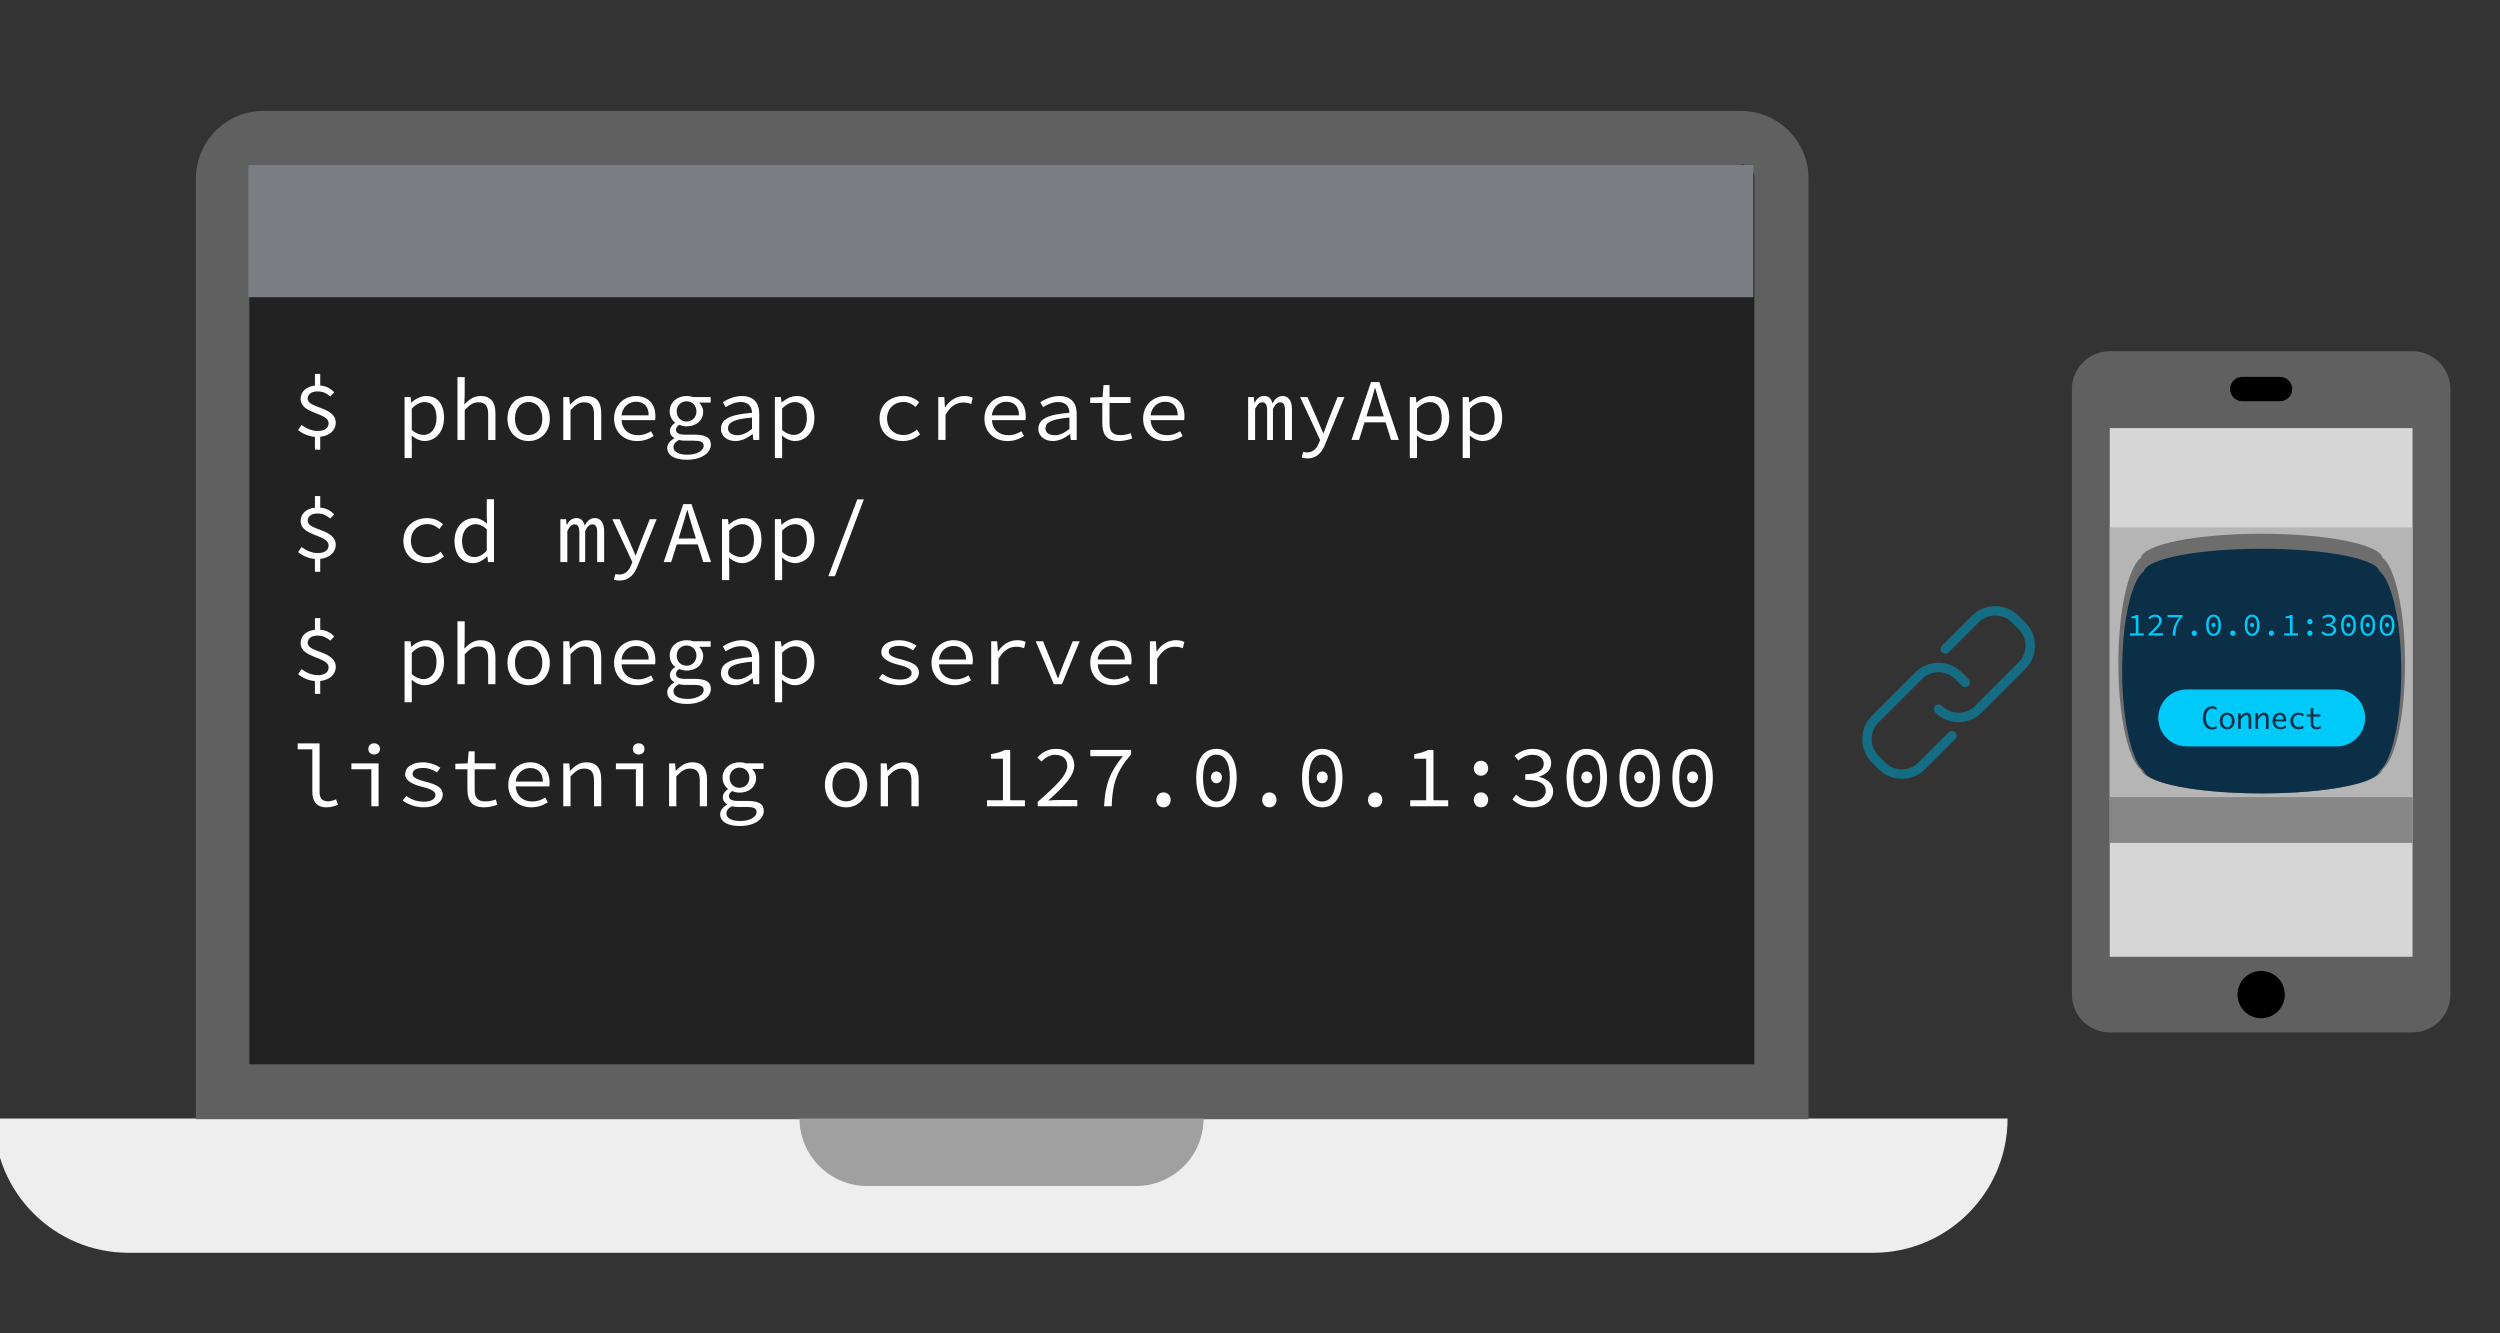 <?xml version="1.0" encoding="utf-8"?>
<!-- Generator: Adobe Illustrator 17.1.0, SVG Export Plug-In . SVG Version: 6.00 Build 0)  -->
<!DOCTYPE svg PUBLIC "-//W3C//DTD SVG 1.1//EN" "http://www.w3.org/Graphics/SVG/1.1/DTD/svg11.dtd">
<svg version="1.1" id="Layer_1" xmlns="http://www.w3.org/2000/svg" xmlns:xlink="http://www.w3.org/1999/xlink" x="0px" y="0px"
	 viewBox="0 70 150 80" style="enable-background:new 0 70 150 80;" xml:space="preserve">
<rect x="0" y="70" width="150" height="80" fill="#333333" stroke="none"/>
<style type="text/css">
	.st0{fill:#222222;}
	.st1{display:none;}
	.st2{display:inline;}
	.st3{fill:#3B4250;}
	.st4{fill:#242C3C;}
	.st5{fill:#E36A5C;}
	.st6{fill:#6DBEC4;}
	.st7{opacity:0.5;}
	.st8{fill:#95989F;}
	.st9{fill:#EEEEEE;}
	.st10{fill:#606060;}
	.st11{fill:#A0A0A0;}
	.st12{fill:#D6D6D6;}
	.st13{fill:#B5B5B5;}
	.st14{fill:#6D6D6D;}
	.st15{fill:#0B2F47;}
	.st16{fill:#868687;}
	.st17{enable-background:new    ;}
	.st18{fill:#00CAF9;}
	.st19{fill:#FFFFFF;}
	.st20{fill:#7A7E82;}
	.st21{fill:#146D82;}
</style>
<g>
	<g>
		<g>
			<path class="st0" d="M104.466,76.651H15.797c-2.222,0-4.047,1.825-4.047,4.046v56.455
				h96.763V80.698C108.513,78.476,106.687,76.651,104.466,76.651z"/>
		</g>
		<g class="st1">
			<g class="st2">
				<g>
					<rect x="14.98" y="79.705" class="st3" width="90.281" height="54.155"/>
				</g>
			</g>
			<g class="st2">
				<g>
					<rect x="14.98" y="79.705" class="st4" width="90.241" height="7.749"/>
				</g>
			</g>
			<g class="st2">
				<g>
					<rect x="22.5" y="93.806" class="st5" width="11.28" height="1.88"/>
				</g>
			</g>
			<g class="st2">
				<g>
					<rect x="22.5" y="90.046" class="st6" width="7.52" height="1.88"/>
				</g>
			</g>
			<g class="st2">
				<g class="st7">
					<g>
						<rect x="26.319" y="101.326" class="st8" width="22.56" height="1.88"/>
					</g>
				</g>
				<g>
					<g>
						<rect x="52.58" y="101.326" class="st8" width="22.56" height="1.88"/>
					</g>
				</g>
				<g class="st7">
					<g>
						<rect x="33.809" y="108.846" class="st8" width="18.771" height="1.88"/>
					</g>
				</g>
				<g>
					<g>
						<rect x="30.02" y="105.259" class="st5" width="7.579" height="1.88"/>
					</g>
				</g>
				<g>
					<g>
						<rect x="41.271" y="105.259" class="st8" width="15.07" height="1.88"/>
					</g>
				</g>
				<g class="st7">
					<g>
						<rect x="37.599" y="112.779" class="st8" width="22.501" height="1.88"/>
					</g>
				</g>
				<g>
					<g>
						<rect x="63.86" y="112.779" class="st8" width="33.84" height="1.88"/>
					</g>
				</g>
				<g>
					<g>
						<rect x="22.5" y="131.332" class="st6" width="11.28" height="1.88"/>
					</g>
				</g>
				<g class="st7">
					<g>
						<rect x="37.555" y="131.332" class="st8" width="26.306" height="1.88"/>
					</g>
				</g>
				<g class="st7">
					<g>
						<rect x="56.34" y="108.92" class="st8" width="7.52" height="1.88"/>
					</g>
				</g>
				<g class="st7">
					<g>
						<rect x="22.5" y="120.299" class="st8" width="15.04" height="1.88"/>
					</g>
				</g>
				<g>
					<g>
						<rect x="26.319" y="123.886" class="st8" width="14.952" height="1.88"/>
					</g>
				</g>
				<g>
					<g>
						<rect x="67.679" y="108.846" class="st6" width="15.04" height="1.88"/>
					</g>
				</g>
			</g>
		</g>
		<g>
			<path class="st9" d="M-0.35,137.112c0,4.444,3.61,8.054,8.054,8.054l0,0l0,0h104.697
				c4.443,0,8.054-3.61,8.054-8.054H-0.35z"/>
		</g>
		<g>
			<g id="XMLID_1_">
				<g>
					<path class="st10" d="M108.514,80.698V137.152h-96.763V80.698
						c0-2.224,1.824-4.048,4.044-4.048h88.671
						C106.685,76.65,108.514,78.474,108.514,80.698z M105.261,133.86V80.659
						c0-0.439-0.356-0.795-0.795-0.795v0.039H15.756
						c-0.434,0-0.795,0.356-0.795,0.795v53.162H105.261z"/>
				</g>
			</g>
		</g>
		<path class="st11" d="M68.205,137.112h-4.047h-6.586H56.065h-4.047h-4.047
			c0,2.221,1.825,4.047,4.047,4.047h16.147c2.222,0,4.047-1.785,4.047-4.047H68.205z"/>
	</g>
</g>
<g>
	<path class="st10" d="M147.023,129.675c0,1.249-1.022,2.271-2.271,2.271h-18.166
		c-1.249,0-2.271-1.022-2.271-2.271V93.343c0-1.249,1.022-2.271,2.271-2.271h18.166
		c1.249,0,2.271,1.022,2.271,2.271V129.675z"/>
</g>
<g>
	<circle cx="135.669" cy="129.675" r="1.419"/>
</g>
<g>
	<rect x="126.586" y="95.685" class="st12" width="18.166" height="31.72"/>
</g>
<g>
	<g>
		<path d="M136.804,94.073h-2.271c-0.403,0-0.73-0.327-0.73-0.73
			s0.327-0.73,0.73-0.73h2.271c0.403,0,0.73,0.327,0.73,0.73
			S137.207,94.073,136.804,94.073z"/>
	</g>
</g>
<polygon class="st13" points="144.752,118.008 144.752,118.008 126.586,118.008 126.586,118.008 
	126.586,101.643 126.586,101.643 144.752,101.643 144.752,101.643 "/>
<g>
	<path class="st14" d="M144.302,109.814c0-3.152-0.585-5.763-1.351-6.348
		c-0.18-0.81-3.377-1.441-7.249-1.441c-3.917,0-7.068,0.63-7.249,1.441
		c-0.765,0.585-1.351,3.197-1.351,6.348c0,3.152,0.585,5.763,1.351,6.348
		c0.18,0.81,3.377,1.441,7.249,1.441c3.917,0,7.068-0.63,7.249-1.441
		C143.717,115.577,144.302,112.966,144.302,109.814z"/>
	<path class="st15" d="M144.077,110.265c0-2.971-0.585-5.448-1.306-5.988
		c-0.18-0.765-3.287-1.351-7.068-1.351c-3.782,0-6.888,0.585-7.068,1.351
		c-0.765,0.54-1.306,3.016-1.306,5.988c0,2.971,0.585,5.448,1.306,5.988
		c0.18,0.765,3.287,1.351,7.068,1.351c3.782,0,6.888-0.585,7.068-1.351
		C143.491,115.712,144.077,113.236,144.077,110.265z"/>
</g>
<rect x="126.586" y="117.828" class="st16" width="18.166" height="2.746"/>
<g class="st17">
	<path class="st18" d="M128.626,107.999v0.131h-0.829v-0.131h0.348v-0.907h-0.262v-0.101
		c0.131-0.02,0.225-0.05,0.302-0.091h0.118v1.1H128.626z"/>
	<path class="st18" d="M128.905,108.036c0.416-0.368,0.646-0.585,0.646-0.789
		c0-0.141-0.087-0.242-0.268-0.242c-0.116,0-0.217,0.066-0.295,0.149l-0.091-0.09
		c0.11-0.112,0.231-0.187,0.405-0.187c0.247,0,0.402,0.144,0.402,0.362
		c0,0.232-0.231,0.461-0.567,0.766c0.075-0.005,0.156-0.012,0.229-0.012h0.405
		v0.137h-0.865V108.036z"/>
	<path class="st18" d="M130.766,107.037h-0.71v-0.137h0.891v0.098
		c-0.326,0.372-0.407,0.65-0.425,1.132h-0.165
		C130.378,107.663,130.484,107.382,130.766,107.037z"/>
	<path class="st18" d="M131.656,107.828c0.087,0,0.156,0.065,0.156,0.163
		c0,0.097-0.069,0.162-0.156,0.162c-0.087,0-0.156-0.065-0.156-0.162
		C131.5,107.893,131.569,107.828,131.656,107.828z"/>
	<path class="st18" d="M132.37,107.511c0-0.412,0.167-0.634,0.442-0.634
		s0.442,0.222,0.442,0.634c0,0.409-0.167,0.642-0.442,0.642
		S132.37,107.92,132.37,107.511z M132.519,107.511c0,0.354,0.121,0.516,0.293,0.516
		s0.293-0.162,0.293-0.516c0-0.355-0.121-0.507-0.293-0.507
		S132.519,107.156,132.519,107.511z M132.693,107.497c0-0.078,0.055-0.127,0.119-0.127
		s0.119,0.048,0.119,0.127c0,0.082-0.055,0.13-0.119,0.13
		S132.693,107.579,132.693,107.497z"/>
	<path class="st18" d="M133.969,107.828c0.087,0,0.156,0.065,0.156,0.163
		c0,0.097-0.069,0.162-0.156,0.162c-0.087,0-0.156-0.065-0.156-0.162
		C133.813,107.893,133.882,107.828,133.969,107.828z"/>
	<path class="st18" d="M134.684,107.511c0-0.412,0.167-0.634,0.442-0.634
		c0.274,0,0.442,0.222,0.442,0.634c0,0.409-0.167,0.642-0.442,0.642
		C134.851,108.153,134.684,107.92,134.684,107.511z M134.832,107.511
		c0,0.354,0.121,0.516,0.293,0.516c0.172,0,0.293-0.162,0.293-0.516
		c0-0.355-0.121-0.507-0.293-0.507C134.954,107.003,134.832,107.156,134.832,107.511z
		 M135.006,107.497c0-0.078,0.055-0.127,0.119-0.127
		c0.064,0,0.119,0.048,0.119,0.127c0,0.082-0.055,0.13-0.119,0.13
		C135.061,107.627,135.006,107.579,135.006,107.497z"/>
	<path class="st18" d="M136.282,107.828c0.087,0,0.156,0.065,0.156,0.163
		c0,0.097-0.069,0.162-0.156,0.162c-0.087,0-0.156-0.065-0.156-0.162
		C136.127,107.893,136.196,107.828,136.282,107.828z"/>
	<path class="st18" d="M137.879,107.999v0.131h-0.83v-0.131h0.348v-0.907h-0.262v-0.101
		c0.131-0.02,0.225-0.05,0.302-0.091H137.557v1.1H137.879z"/>
	<path class="st18" d="M138.595,107.137c0.087,0,0.156,0.065,0.156,0.162
		c0,0.098-0.069,0.163-0.156,0.163c-0.087,0-0.156-0.065-0.156-0.163
		C138.439,107.202,138.508,107.137,138.595,107.137z M138.595,107.828
		c0.087,0,0.156,0.065,0.156,0.163c0,0.097-0.069,0.162-0.156,0.162
		c-0.087,0-0.156-0.065-0.156-0.162C138.439,107.893,138.508,107.828,138.595,107.828z"/>
	<path class="st18" d="M139.365,107.876c0.081,0.077,0.195,0.146,0.353,0.146
		c0.167,0,0.295-0.089,0.295-0.226c0-0.146-0.123-0.245-0.448-0.245v-0.121
		c0.292,0,0.404-0.1,0.404-0.229c0-0.12-0.1-0.196-0.251-0.196
		c-0.116,0-0.222,0.052-0.303,0.126l-0.085-0.1
		c0.103-0.089,0.235-0.154,0.393-0.154c0.232,0,0.408,0.114,0.408,0.312
		c0,0.149-0.111,0.244-0.263,0.294v0.007c0.163,0.035,0.304,0.143,0.304,0.313
		c0,0.218-0.201,0.351-0.446,0.351c-0.212,0-0.353-0.083-0.444-0.174
		L139.365,107.876z"/>
	<path class="st18" d="M140.467,107.511c0-0.412,0.167-0.634,0.442-0.634
		s0.442,0.222,0.442,0.634c0,0.409-0.167,0.642-0.442,0.642
		S140.467,107.92,140.467,107.511z M140.615,107.511c0,0.354,0.121,0.516,0.293,0.516
		s0.293-0.162,0.293-0.516c0-0.355-0.121-0.507-0.293-0.507
		S140.615,107.156,140.615,107.511z M140.789,107.497c0-0.078,0.055-0.127,0.119-0.127
		s0.119,0.048,0.119,0.127c0,0.082-0.055,0.13-0.119,0.13
		S140.789,107.579,140.789,107.497z"/>
	<path class="st18" d="M141.624,107.511c0-0.412,0.167-0.634,0.442-0.634
		s0.442,0.222,0.442,0.634c0,0.409-0.167,0.642-0.442,0.642
		S141.624,107.92,141.624,107.511z M141.773,107.511c0,0.354,0.121,0.516,0.293,0.516
		s0.293-0.162,0.293-0.516c0-0.355-0.121-0.507-0.293-0.507
		S141.773,107.156,141.773,107.511z M141.946,107.497c0-0.078,0.055-0.127,0.119-0.127
		s0.119,0.048,0.119,0.127c0,0.082-0.055,0.13-0.119,0.13
		S141.946,107.579,141.946,107.497z"/>
	<path class="st18" d="M142.78,107.511c0-0.412,0.167-0.634,0.442-0.634
		c0.274,0,0.442,0.222,0.442,0.634c0,0.409-0.167,0.642-0.442,0.642
		C142.948,108.153,142.78,107.92,142.78,107.511z M142.929,107.511
		c0,0.354,0.121,0.516,0.293,0.516c0.172,0,0.293-0.162,0.293-0.516
		c0-0.355-0.121-0.507-0.293-0.507C143.05,107.003,142.929,107.156,142.929,107.511z
		 M143.102,107.497c0-0.078,0.055-0.127,0.119-0.127s0.119,0.048,0.119,0.127
		c0,0.082-0.055,0.13-0.119,0.13S143.102,107.579,143.102,107.497z"/>
</g>
<g class="st17">
	<path class="st19" d="M19.821,93.787c-0.238-0.185-0.424-0.302-0.778-0.302
		c-0.355,0-0.583,0.17-0.583,0.44c0,0.582,1.685,0.471,1.685,1.441
		c0,0.455-0.376,0.784-0.932,0.842v0.774h-0.318v-0.768
		c-0.392-0.032-0.768-0.207-1.011-0.413l0.207-0.302
		c0.265,0.19,0.588,0.36,0.985,0.36c0.419,0,0.641-0.19,0.641-0.461
		c0-0.657-1.679-0.54-1.679-1.462c0-0.445,0.344-0.747,0.858-0.8v-0.699h0.318
		v0.694c0.387,0.032,0.63,0.196,0.842,0.402L19.821,93.787z"/>
	<path class="st19" d="M24.708,96.615v0.869h-0.434V93.824h0.36l0.037,0.329h0.016
		c0.239-0.228,0.572-0.392,0.89-0.392c0.694,0,1.065,0.514,1.065,1.314
		c0,0.874-0.551,1.387-1.171,1.387c-0.239,0-0.54-0.121-0.773-0.333L24.708,96.615z
		 M25.396,96.096c0.461,0,0.795-0.387,0.795-1.022
		c0-0.567-0.212-0.948-0.726-0.948c-0.228,0-0.493,0.122-0.758,0.387v1.282
		C24.952,96.012,25.222,96.096,25.396,96.096z"/>
	<path class="st19" d="M27.448,92.627h0.434v1.027l-0.021,0.609
		c0.276-0.286,0.572-0.503,0.975-0.503c0.609,0,0.89,0.36,0.89,1.038v1.6
		h-0.434v-1.541c0-0.488-0.17-0.72-0.593-0.72
		c-0.307,0-0.514,0.153-0.816,0.466v1.795H27.448V92.627z"/>
	<path class="st19" d="M31.718,93.761c0.678,0,1.271,0.492,1.271,1.356
		c0,0.853-0.593,1.345-1.271,1.345s-1.271-0.492-1.271-1.345
		C30.447,94.253,31.04,93.761,31.718,93.761z M31.718,96.102
		c0.493,0,0.821-0.397,0.821-0.985c0-0.593-0.329-0.996-0.821-0.996
		c-0.492,0-0.821,0.403-0.821,0.996C30.897,95.705,31.226,96.102,31.718,96.102z"/>
	<path class="st19" d="M33.797,93.824h0.36l0.037,0.44h0.021
		c0.27-0.286,0.567-0.503,0.969-0.503c0.609,0,0.89,0.36,0.89,1.038v1.6
		h-0.434v-1.541c0-0.488-0.17-0.72-0.593-0.72
		c-0.307,0-0.514,0.153-0.816,0.466v1.795h-0.434V93.824z"/>
	<path class="st19" d="M38.152,93.761c0.737,0,1.171,0.482,1.171,1.207
		c0,0.09-0.005,0.175-0.016,0.239h-2.013c0.032,0.556,0.424,0.906,0.986,0.906
		c0.302,0,0.545-0.09,0.784-0.238l0.154,0.286
		c-0.254,0.164-0.578,0.302-0.991,0.302c-0.763,0-1.382-0.503-1.382-1.345
		S37.485,93.761,38.152,93.761z M38.921,94.92c0-0.524-0.286-0.816-0.763-0.816
		c-0.419,0-0.805,0.297-0.869,0.816H38.921z"/>
	<path class="st19" d="M40.458,96.298v-0.021c-0.138-0.074-0.265-0.207-0.265-0.424
		c0-0.164,0.111-0.349,0.307-0.482V95.349c-0.175-0.132-0.318-0.36-0.318-0.668
		c0-0.561,0.467-0.921,1.012-0.921c0.149,0,0.27,0.021,0.381,0.063h1.065v0.334
		H41.951c0.122,0.127,0.239,0.313,0.239,0.54c0,0.551-0.439,0.885-0.996,0.885
		c-0.132,0-0.291-0.032-0.434-0.095c-0.127,0.079-0.201,0.175-0.201,0.296
		c0,0.207,0.196,0.297,0.535,0.297h0.578c0.662,0,0.98,0.17,0.98,0.604
		c0,0.482-0.556,0.901-1.43,0.901c-0.752,0-1.187-0.259-1.187-0.716
		C40.034,96.663,40.182,96.456,40.458,96.298z M41.252,97.283
		c0.598,0,0.969-0.265,0.969-0.53c0-0.243-0.196-0.312-0.588-0.312h-0.503
		c-0.149,0-0.281-0.01-0.392-0.042c-0.244,0.132-0.329,0.281-0.329,0.429
		C40.41,97.098,40.701,97.283,41.252,97.283z M41.787,94.682
		c0-0.36-0.265-0.604-0.593-0.604c-0.323,0-0.593,0.244-0.593,0.604
		c0,0.371,0.27,0.609,0.593,0.609C41.522,95.291,41.787,95.053,41.787,94.682z"/>
	<path class="st19" d="M45.121,94.767c-0.01-0.349-0.185-0.646-0.683-0.646
		c-0.334,0-0.662,0.159-0.9,0.307l-0.17-0.296
		c0.259-0.17,0.694-0.371,1.144-0.371c0.704,0,1.043,0.419,1.043,1.059v1.578
		h-0.355l-0.037-0.349h-0.016c-0.286,0.222-0.652,0.413-1.017,0.413
		c-0.482,0-0.874-0.27-0.874-0.731C43.256,95.154,43.791,94.873,45.121,94.767z
		 M44.247,96.112c0.291,0,0.582-0.138,0.874-0.381v-0.678
		c-1.102,0.09-1.441,0.307-1.441,0.646C43.68,95.99,43.95,96.112,44.247,96.112z
		"/>
	<path class="st19" d="M46.929,96.615v0.869h-0.434V93.824h0.36l0.037,0.329h0.016
		c0.239-0.228,0.572-0.392,0.89-0.392c0.694,0,1.065,0.514,1.065,1.314
		c0,0.874-0.551,1.387-1.171,1.387c-0.239,0-0.54-0.121-0.773-0.333L46.929,96.615z
		 M47.617,96.096c0.461,0,0.795-0.387,0.795-1.022
		c0-0.567-0.212-0.948-0.726-0.948c-0.228,0-0.493,0.122-0.758,0.387v1.282
		C47.172,96.012,47.442,96.096,47.617,96.096z"/>
	<path class="st19" d="M54.21,93.761c0.419,0,0.726,0.17,0.938,0.376l-0.217,0.28
		c-0.212-0.185-0.434-0.297-0.705-0.297c-0.593,0-1.001,0.403-1.001,0.996
		c0,0.588,0.397,0.985,0.99,0.985c0.318,0,0.583-0.143,0.8-0.323l0.19,0.281
		c-0.28,0.254-0.641,0.402-1.022,0.402c-0.805,0-1.409-0.492-1.409-1.345
		C52.774,94.253,53.431,93.761,54.21,93.761z"/>
	<path class="st19" d="M56.298,93.824h0.36l0.037,0.609h0.016
		c0.27-0.413,0.673-0.673,1.149-0.673c0.191,0,0.344,0.026,0.503,0.106
		l-0.09,0.376c-0.18-0.063-0.281-0.09-0.482-0.09
		c-0.387,0-0.752,0.201-1.059,0.736v1.51h-0.435V93.824z"/>
	<path class="st19" d="M60.373,93.761c0.737,0,1.171,0.482,1.171,1.207
		c0,0.09-0.005,0.175-0.016,0.239h-2.013c0.032,0.556,0.424,0.906,0.986,0.906
		c0.302,0,0.545-0.09,0.784-0.238l0.154,0.286
		c-0.254,0.164-0.578,0.302-0.991,0.302c-0.763,0-1.382-0.503-1.382-1.345
		S59.706,93.761,60.373,93.761z M61.141,94.92c0-0.524-0.286-0.816-0.763-0.816
		c-0.419,0-0.805,0.297-0.869,0.816H61.141z"/>
	<path class="st19" d="M64.167,94.767c-0.01-0.349-0.185-0.646-0.683-0.646
		c-0.334,0-0.662,0.159-0.9,0.307l-0.17-0.296
		c0.259-0.17,0.694-0.371,1.144-0.371c0.704,0,1.043,0.419,1.043,1.059v1.578
		h-0.355l-0.037-0.349h-0.016c-0.286,0.222-0.652,0.413-1.017,0.413
		c-0.482,0-0.874-0.27-0.874-0.731C62.303,95.154,62.838,94.873,64.167,94.767z
		 M63.293,96.112c0.291,0,0.583-0.138,0.874-0.381v-0.678
		c-1.102,0.09-1.441,0.307-1.441,0.646C62.726,95.99,62.997,96.112,63.293,96.112z
		"/>
	<path class="st19" d="M66.139,94.179h-0.726V93.851l0.741-0.027l0.058-0.72h0.36v0.72
		h1.261v0.355h-1.261V95.403c0,0.46,0.154,0.704,0.651,0.704
		c0.244,0,0.44-0.048,0.62-0.117l0.09,0.318
		c-0.228,0.085-0.524,0.153-0.805,0.153c-0.747,0-0.99-0.429-0.99-1.065V94.179z
		"/>
	<path class="st19" d="M69.896,93.761c0.736,0,1.17,0.482,1.17,1.207
		c0,0.09-0.005,0.175-0.016,0.239h-2.013c0.032,0.556,0.424,0.906,0.985,0.906
		c0.302,0,0.546-0.09,0.784-0.238l0.154,0.286
		c-0.254,0.164-0.578,0.302-0.991,0.302c-0.763,0-1.382-0.503-1.382-1.345
		S69.229,93.761,69.896,93.761z M70.664,94.92c0-0.524-0.286-0.816-0.763-0.816
		c-0.419,0-0.805,0.297-0.869,0.816H70.664z"/>
	<path class="st19" d="M74.889,93.824h0.339l0.037,0.339h0.016
		c0.127-0.238,0.286-0.402,0.577-0.402c0.259,0,0.424,0.148,0.488,0.445
		c0.154-0.27,0.323-0.445,0.609-0.445c0.355,0,0.562,0.28,0.562,0.795v1.843
		h-0.419v-1.806c0-0.302-0.09-0.455-0.281-0.455c-0.185,0-0.307,0.132-0.439,0.397
		v1.865h-0.35v-1.806c0-0.302-0.1-0.455-0.291-0.455
		c-0.18,0-0.297,0.132-0.43,0.397v1.865h-0.418V93.824z"/>
	<path class="st19" d="M78.424,97.145c0.36,0,0.578-0.233,0.705-0.551l0.079-0.191
		l-1.202-2.58h0.439l0.63,1.425c0.101,0.228,0.212,0.498,0.318,0.747h0.021
		c0.091-0.244,0.191-0.514,0.276-0.747l0.561-1.425h0.413l-1.134,2.786
		c-0.19,0.509-0.509,0.896-1.091,0.896c-0.121,0-0.249-0.021-0.339-0.053
		l0.09-0.344C78.259,97.129,78.344,97.145,78.424,97.145z"/>
	<path class="st19" d="M83.134,95.339h-1.261l-0.333,1.059h-0.45l1.171-3.475h0.498
		l1.171,3.475h-0.466L83.134,95.339z M83.023,94.984l-0.164-0.53
		c-0.122-0.387-0.233-0.768-0.344-1.17h-0.021
		c-0.111,0.402-0.222,0.784-0.344,1.17l-0.164,0.53H83.023z"/>
	<path class="st19" d="M85.021,96.615v0.869h-0.434V93.824h0.36l0.037,0.329h0.016
		c0.239-0.228,0.572-0.392,0.89-0.392c0.694,0,1.065,0.514,1.065,1.314
		c0,0.874-0.55,1.387-1.17,1.387c-0.239,0-0.54-0.121-0.773-0.333L85.021,96.615z
		 M85.71,96.096c0.461,0,0.795-0.387,0.795-1.022
		c0-0.567-0.212-0.948-0.726-0.948c-0.228,0-0.493,0.122-0.758,0.387v1.282
		C85.265,96.012,85.535,96.096,85.71,96.096z"/>
	<path class="st19" d="M88.196,96.615v0.869h-0.434V93.824h0.36l0.037,0.329h0.016
		c0.239-0.228,0.572-0.392,0.89-0.392c0.694,0,1.065,0.514,1.065,1.314
		c0,0.874-0.55,1.387-1.17,1.387c-0.239,0-0.54-0.121-0.773-0.333L88.196,96.615z
		 M88.884,96.096c0.461,0,0.795-0.387,0.795-1.022
		c0-0.567-0.212-0.948-0.726-0.948c-0.228,0-0.493,0.122-0.758,0.387v1.282
		C88.44,96.012,88.71,96.096,88.884,96.096z"/>
	<path class="st19" d="M19.821,101.112c-0.238-0.185-0.424-0.301-0.778-0.301
		c-0.355,0-0.583,0.17-0.583,0.439c0,0.583,1.685,0.472,1.685,1.441
		c0,0.455-0.376,0.784-0.932,0.842v0.773h-0.318v-0.768
		c-0.392-0.031-0.768-0.206-1.011-0.413l0.207-0.301
		c0.265,0.19,0.588,0.36,0.985,0.36c0.419,0,0.641-0.19,0.641-0.461
		c0-0.656-1.679-0.54-1.679-1.462c0-0.445,0.344-0.747,0.858-0.799v-0.7h0.318
		v0.695c0.387,0.031,0.63,0.196,0.842,0.402L19.821,101.112z"/>
	<path class="st19" d="M25.64,101.086c0.419,0,0.726,0.17,0.938,0.377l-0.217,0.28
		c-0.212-0.185-0.434-0.297-0.705-0.297c-0.593,0-1.001,0.403-1.001,0.996
		c0,0.588,0.397,0.986,0.99,0.986c0.318,0,0.583-0.143,0.8-0.323l0.19,0.28
		c-0.28,0.254-0.641,0.403-1.022,0.403c-0.805,0-1.409-0.493-1.409-1.346
		C24.205,101.579,24.862,101.086,25.64,101.086z"/>
	<path class="st19" d="M28.443,101.086c0.313,0,0.54,0.128,0.778,0.334l-0.016-0.477v-0.99
		h0.434v3.771h-0.36l-0.037-0.339h-0.016c-0.212,0.218-0.519,0.403-0.837,0.403
		c-0.673,0-1.118-0.488-1.118-1.346C27.272,101.605,27.834,101.086,28.443,101.086z
		 M28.48,103.423c0.254,0,0.498-0.133,0.726-0.387v-1.282
		c-0.233-0.218-0.456-0.302-0.678-0.302c-0.445,0-0.805,0.398-0.805,0.986
		C27.723,103.051,28.004,103.423,28.48,103.423z"/>
	<path class="st19" d="M33.622,101.15h0.339l0.037,0.339h0.016
		c0.127-0.239,0.286-0.403,0.577-0.403c0.26,0,0.424,0.149,0.488,0.445
		c0.153-0.27,0.323-0.445,0.609-0.445c0.355,0,0.561,0.28,0.561,0.794v1.844
		H35.831v-1.806c0-0.302-0.091-0.455-0.281-0.455c-0.185,0-0.307,0.132-0.439,0.397
		v1.865h-0.35v-1.806c0-0.302-0.1-0.455-0.291-0.455
		c-0.18,0-0.296,0.132-0.429,0.397v1.865h-0.419V101.15z"/>
	<path class="st19" d="M37.157,104.471c0.36,0,0.578-0.233,0.705-0.55l0.08-0.191
		l-1.203-2.579h0.44l0.63,1.425c0.101,0.227,0.212,0.498,0.318,0.746h0.021
		c0.09-0.243,0.191-0.514,0.276-0.746l0.561-1.425h0.413l-1.134,2.786
		c-0.19,0.509-0.509,0.895-1.091,0.895c-0.122,0-0.248-0.021-0.339-0.052
		l0.091-0.344C36.992,104.455,37.077,104.471,37.157,104.471z"/>
	<path class="st19" d="M41.867,102.665H40.606l-0.333,1.059h-0.45l1.171-3.475h0.498
		l1.171,3.475h-0.466L41.867,102.665z M41.756,102.31L41.591,101.78
		c-0.122-0.386-0.233-0.768-0.344-1.171h-0.021
		c-0.111,0.403-0.222,0.785-0.344,1.171l-0.164,0.53H41.756z"/>
	<path class="st19" d="M43.754,103.942v0.868h-0.434v-3.66h0.36l0.037,0.329h0.016
		c0.239-0.228,0.572-0.392,0.89-0.392c0.694,0,1.065,0.514,1.065,1.314
		c0,0.874-0.551,1.387-1.171,1.387c-0.239,0-0.54-0.121-0.773-0.334L43.754,103.942z
		 M44.443,103.423c0.461,0,0.795-0.387,0.795-1.022
		c0-0.567-0.212-0.949-0.726-0.949c-0.228,0-0.493,0.122-0.758,0.387v1.282
		C43.998,103.338,44.268,103.423,44.443,103.423z"/>
	<path class="st19" d="M46.929,103.942v0.868h-0.434v-3.66h0.36l0.037,0.329h0.016
		c0.239-0.228,0.572-0.392,0.89-0.392c0.694,0,1.065,0.514,1.065,1.314
		c0,0.874-0.551,1.387-1.171,1.387c-0.239,0-0.54-0.121-0.773-0.334L46.929,103.942z
		 M47.617,103.423c0.461,0,0.795-0.387,0.795-1.022
		c0-0.567-0.212-0.949-0.726-0.949c-0.228,0-0.493,0.122-0.758,0.387v1.282
		C47.172,103.338,47.442,103.423,47.617,103.423z"/>
	<path class="st19" d="M50.093,104.572h-0.392l1.737-4.608h0.392L50.093,104.572z"/>
	<path class="st19" d="M19.821,108.439c-0.238-0.185-0.424-0.302-0.778-0.302
		c-0.355,0-0.583,0.17-0.583,0.44c0,0.582,1.685,0.471,1.685,1.441
		c0,0.455-0.376,0.784-0.932,0.841v0.773h-0.318v-0.767
		c-0.392-0.032-0.768-0.207-1.011-0.413l0.207-0.302
		c0.265,0.19,0.588,0.36,0.985,0.36c0.419,0,0.641-0.19,0.641-0.46
		c0-0.657-1.679-0.54-1.679-1.462c0-0.446,0.344-0.747,0.858-0.8v-0.699h0.318
		v0.694c0.387,0.032,0.63,0.196,0.842,0.403L19.821,108.439z"/>
	<path class="st19" d="M24.708,111.267v0.868h-0.434v-3.66h0.36l0.037,0.329h0.016
		c0.239-0.227,0.572-0.391,0.89-0.391c0.694,0,1.065,0.514,1.065,1.313
		c0,0.874-0.551,1.387-1.171,1.387c-0.239,0-0.54-0.121-0.773-0.333L24.708,111.267z
		 M25.396,110.748c0.461,0,0.795-0.386,0.795-1.022
		c0-0.567-0.212-0.948-0.726-0.948c-0.228,0-0.493,0.121-0.758,0.386v1.283
		C24.952,110.663,25.222,110.748,25.396,110.748z"/>
	<path class="st19" d="M27.448,107.278h0.434v1.027l-0.021,0.61
		c0.276-0.287,0.572-0.503,0.975-0.503c0.609,0,0.89,0.36,0.89,1.038v1.6
		h-0.434v-1.541c0-0.488-0.17-0.721-0.593-0.721c-0.307,0-0.514,0.154-0.816,0.467
		v1.795H27.448V107.278z"/>
	<path class="st19" d="M31.718,108.413c0.678,0,1.271,0.492,1.271,1.356
		c0,0.853-0.593,1.345-1.271,1.345s-1.271-0.492-1.271-1.345
		C30.447,108.904,31.04,108.413,31.718,108.413z M31.718,110.753
		c0.493,0,0.821-0.397,0.821-0.985c0-0.593-0.329-0.996-0.821-0.996
		c-0.492,0-0.821,0.403-0.821,0.996C30.897,110.357,31.226,110.753,31.718,110.753z"/>
	<path class="st19" d="M33.797,108.475h0.36l0.037,0.44h0.021
		c0.27-0.287,0.567-0.503,0.969-0.503c0.609,0,0.89,0.36,0.89,1.038v1.6
		h-0.434v-1.541c0-0.488-0.17-0.721-0.593-0.721c-0.307,0-0.514,0.154-0.816,0.467
		v1.795h-0.434V108.475z"/>
	<path class="st19" d="M38.152,108.413c0.737,0,1.171,0.481,1.171,1.207
		c0,0.09-0.005,0.175-0.016,0.239h-2.013c0.032,0.556,0.424,0.905,0.986,0.905
		c0.302,0,0.545-0.09,0.784-0.238l0.154,0.286
		c-0.254,0.164-0.578,0.301-0.991,0.301c-0.763,0-1.382-0.502-1.382-1.345
		S37.485,108.413,38.152,108.413z M38.921,109.572c0-0.524-0.286-0.815-0.763-0.815
		c-0.419,0-0.805,0.296-0.869,0.815H38.921z"/>
	<path class="st19" d="M40.458,110.95v-0.022c-0.138-0.074-0.265-0.206-0.265-0.424
		c0-0.164,0.111-0.349,0.307-0.481v-0.022c-0.175-0.132-0.318-0.36-0.318-0.668
		c0-0.561,0.467-0.921,1.012-0.921c0.149,0,0.27,0.021,0.381,0.063h1.065v0.334
		H41.951c0.122,0.128,0.239,0.313,0.239,0.541c0,0.55-0.439,0.884-0.996,0.884
		c-0.132,0-0.291-0.031-0.434-0.095c-0.127,0.08-0.201,0.175-0.201,0.296
		c0,0.207,0.196,0.297,0.535,0.297h0.578c0.662,0,0.98,0.17,0.98,0.604
		c0,0.482-0.556,0.901-1.43,0.901c-0.752,0-1.187-0.261-1.187-0.716
		C40.034,111.315,40.182,111.108,40.458,110.95z M41.252,111.935
		c0.598,0,0.969-0.265,0.969-0.529c0-0.244-0.196-0.313-0.588-0.313h-0.503
		c-0.149,0-0.281-0.01-0.392-0.042c-0.244,0.132-0.329,0.28-0.329,0.429
		C40.41,111.749,40.701,111.935,41.252,111.935z M41.787,109.333
		c0-0.36-0.265-0.604-0.593-0.604c-0.323,0-0.593,0.244-0.593,0.604
		c0,0.371,0.27,0.61,0.593,0.61C41.522,109.943,41.787,109.705,41.787,109.333z"/>
	<path class="st19" d="M45.121,109.418c-0.01-0.349-0.185-0.646-0.683-0.646
		c-0.334,0-0.662,0.159-0.9,0.307l-0.17-0.296
		c0.259-0.17,0.694-0.37,1.144-0.37c0.704,0,1.043,0.419,1.043,1.059v1.579
		h-0.355l-0.037-0.349h-0.016c-0.286,0.222-0.652,0.412-1.017,0.412
		c-0.482,0-0.874-0.27-0.874-0.73C43.256,109.805,43.791,109.525,45.121,109.418z
		 M44.247,110.764c0.291,0,0.582-0.137,0.874-0.381v-0.678
		c-1.102,0.09-1.441,0.307-1.441,0.646
		C43.68,110.642,43.95,110.764,44.247,110.764z"/>
	<path class="st19" d="M46.929,111.267v0.868h-0.434v-3.66h0.36l0.037,0.329h0.016
		c0.239-0.227,0.572-0.391,0.89-0.391c0.694,0,1.065,0.514,1.065,1.313
		c0,0.874-0.551,1.387-1.171,1.387c-0.239,0-0.54-0.121-0.773-0.333L46.929,111.267z
		 M47.617,110.748c0.461,0,0.795-0.386,0.795-1.022
		c0-0.567-0.212-0.948-0.726-0.948c-0.228,0-0.493,0.121-0.758,0.386v1.283
		C47.172,110.663,47.442,110.748,47.617,110.748z"/>
	<path class="st19" d="M52.944,110.425c0.286,0.212,0.604,0.349,1.065,0.349
		s0.688-0.18,0.688-0.402c0-0.202-0.207-0.344-0.837-0.498
		c-0.53-0.133-0.98-0.365-0.98-0.731c0-0.413,0.371-0.73,1.081-0.73
		c0.387,0,0.778,0.153,1.033,0.327l-0.212,0.281
		c-0.228-0.159-0.503-0.27-0.821-0.27c-0.482,0-0.636,0.17-0.636,0.37
		c0,0.211,0.318,0.339,0.784,0.455c0.694,0.175,1.027,0.377,1.027,0.768
		c0,0.419-0.408,0.768-1.144,0.768c-0.503,0-0.948-0.185-1.261-0.402
		L52.944,110.425z"/>
	<path class="st19" d="M57.198,108.413c0.737,0,1.171,0.481,1.171,1.207
		c0,0.09-0.005,0.175-0.016,0.239h-2.013c0.032,0.556,0.424,0.905,0.986,0.905
		c0.302,0,0.545-0.09,0.784-0.238l0.154,0.286
		c-0.254,0.164-0.578,0.301-0.991,0.301c-0.763,0-1.382-0.502-1.382-1.345
		S56.531,108.413,57.198,108.413z M57.967,109.572c0-0.524-0.286-0.815-0.763-0.815
		c-0.419,0-0.805,0.296-0.869,0.815H57.967z"/>
	<path class="st19" d="M59.472,108.475h0.36l0.037,0.61h0.016
		c0.27-0.413,0.673-0.673,1.149-0.673c0.191,0,0.344,0.026,0.503,0.106
		l-0.09,0.376c-0.18-0.063-0.281-0.09-0.482-0.09
		c-0.387,0-0.752,0.202-1.059,0.737v1.51h-0.435V108.475z"/>
	<path class="st19" d="M62.144,108.475h0.44l0.593,1.463
		c0.106,0.259,0.201,0.514,0.291,0.758h0.021
		c0.09-0.244,0.175-0.498,0.281-0.758l0.593-1.463h0.419l-1.065,2.575h-0.487
		L62.144,108.475z"/>
	<path class="st19" d="M66.722,108.413c0.737,0,1.171,0.481,1.171,1.207
		c0,0.09-0.005,0.175-0.016,0.239h-2.013c0.032,0.556,0.424,0.905,0.986,0.905
		c0.302,0,0.545-0.09,0.784-0.238l0.154,0.286
		c-0.254,0.164-0.578,0.301-0.991,0.301c-0.763,0-1.382-0.502-1.382-1.345
		S66.055,108.413,66.722,108.413z M67.49,109.572c0-0.524-0.286-0.815-0.763-0.815
		c-0.419,0-0.805,0.296-0.869,0.815H67.49z"/>
	<path class="st19" d="M68.995,108.475h0.36l0.037,0.61h0.016
		c0.27-0.413,0.673-0.673,1.149-0.673c0.191,0,0.344,0.026,0.503,0.106
		l-0.09,0.376c-0.18-0.063-0.281-0.09-0.482-0.09
		c-0.387,0-0.752,0.202-1.06,0.737v1.51h-0.434V108.475z"/>
	<path class="st19" d="M17.861,114.604h1.314v2.94c0,0.377,0.196,0.536,0.503,0.536
		c0.148,0,0.297-0.038,0.487-0.122l0.111,0.329
		c-0.233,0.085-0.413,0.154-0.694,0.154c-0.546,0-0.842-0.318-0.842-0.927v-2.553
		h-0.879C17.861,114.959,17.861,114.604,17.861,114.604z"/>
	<path class="st19" d="M21.083,115.802h1.632v2.574h-0.434v-2.219h-1.198V115.802z
		 M22.1,114.937c0-0.206,0.149-0.339,0.35-0.339
		c0.196,0,0.349,0.133,0.349,0.339c0,0.202-0.154,0.334-0.349,0.334
		C22.249,115.271,22.1,115.139,22.1,114.937z"/>
	<path class="st19" d="M24.374,117.751c0.286,0.211,0.604,0.349,1.065,0.349
		s0.688-0.18,0.688-0.403c0-0.201-0.207-0.344-0.837-0.498
		c-0.53-0.132-0.98-0.365-0.98-0.731c0-0.412,0.371-0.73,1.081-0.73
		c0.387,0,0.778,0.154,1.033,0.329l-0.212,0.28
		c-0.228-0.159-0.503-0.27-0.821-0.27c-0.482,0-0.636,0.17-0.636,0.37
		c0,0.212,0.318,0.339,0.784,0.456c0.694,0.175,1.027,0.376,1.027,0.768
		c0,0.419-0.408,0.768-1.144,0.768c-0.503,0-0.948-0.185-1.261-0.403
		L24.374,117.751z"/>
	<path class="st19" d="M28.046,116.156h-0.726v-0.329l0.741-0.026l0.058-0.721h0.36v0.721
		h1.261v0.355h-1.261v1.223c0,0.461,0.154,0.705,0.651,0.705
		c0.244,0,0.44-0.048,0.62-0.117l0.09,0.318
		c-0.228,0.085-0.524,0.154-0.805,0.154c-0.747,0-0.99-0.429-0.99-1.065V116.156
		z"/>
	<path class="st19" d="M31.803,115.738c0.737,0,1.171,0.482,1.171,1.207
		c0,0.09-0.005,0.175-0.016,0.239h-2.013c0.032,0.557,0.424,0.906,0.986,0.906
		c0.302,0,0.545-0.09,0.784-0.239l0.154,0.286
		c-0.254,0.164-0.578,0.302-0.991,0.302c-0.763,0-1.382-0.503-1.382-1.346
		S31.136,115.738,31.803,115.738z M32.572,116.898c0-0.525-0.286-0.816-0.763-0.816
		c-0.419,0-0.805,0.296-0.869,0.816H32.572z"/>
	<path class="st19" d="M33.797,115.802h0.36l0.037,0.439h0.021
		c0.27-0.287,0.567-0.503,0.969-0.503c0.609,0,0.89,0.36,0.89,1.038v1.6
		h-0.434v-1.541c0-0.488-0.17-0.721-0.593-0.721
		c-0.307,0-0.514,0.154-0.816,0.467v1.795h-0.434V115.802z"/>
	<path class="st19" d="M36.955,115.802h1.632v2.574h-0.435v-2.219h-1.197V115.802z
		 M37.972,114.937c0-0.206,0.149-0.339,0.349-0.339
		c0.196,0,0.35,0.133,0.35,0.339c0,0.202-0.154,0.334-0.35,0.334
		C38.121,115.271,37.972,115.139,37.972,114.937z"/>
	<path class="st19" d="M40.145,115.802h0.36l0.037,0.439h0.021
		c0.27-0.287,0.567-0.503,0.969-0.503c0.609,0,0.89,0.36,0.89,1.038v1.6
		h-0.434v-1.541c0-0.488-0.17-0.721-0.593-0.721
		c-0.307,0-0.514,0.154-0.816,0.467v1.795h-0.434V115.802z"/>
	<path class="st19" d="M43.632,118.275v-0.021c-0.138-0.074-0.265-0.207-0.265-0.424
		c0-0.164,0.111-0.351,0.307-0.482v-0.021c-0.175-0.133-0.318-0.361-0.318-0.668
		c0-0.562,0.467-0.922,1.012-0.922c0.149,0,0.27,0.021,0.381,0.064h1.065v0.334
		h-0.688c0.122,0.127,0.239,0.312,0.239,0.54c0,0.55-0.439,0.884-0.996,0.884
		c-0.132,0-0.291-0.031-0.434-0.095c-0.127,0.08-0.201,0.175-0.201,0.297
		c0,0.206,0.196,0.296,0.535,0.296h0.578c0.662,0,0.98,0.17,0.98,0.604
		c0,0.482-0.556,0.901-1.43,0.901c-0.752,0-1.187-0.259-1.187-0.715
		C43.208,118.64,43.356,118.434,43.632,118.275z M44.427,119.26
		c0.598,0,0.969-0.265,0.969-0.529c0-0.244-0.196-0.312-0.588-0.312h-0.503
		c-0.149,0-0.281-0.012-0.392-0.043c-0.244,0.133-0.329,0.28-0.329,0.429
		C43.585,119.075,43.876,119.26,44.427,119.26z M44.962,116.66
		c0-0.361-0.265-0.604-0.593-0.604c-0.323,0-0.593,0.243-0.593,0.604
		c0,0.37,0.27,0.609,0.593,0.609C44.697,117.269,44.962,117.03,44.962,116.66z"/>
	<path class="st19" d="M50.765,115.738c0.678,0,1.271,0.493,1.271,1.356
		c0,0.853-0.593,1.346-1.271,1.346s-1.271-0.493-1.271-1.346
		C49.494,116.231,50.087,115.738,50.765,115.738z M50.765,118.08
		c0.492,0,0.821-0.398,0.821-0.986c0-0.593-0.329-0.996-0.821-0.996
		c-0.493,0-0.821,0.403-0.821,0.996C49.944,117.682,50.273,118.08,50.765,118.08z"/>
	<path class="st19" d="M52.843,115.802h0.36l0.037,0.439h0.021
		c0.27-0.287,0.567-0.503,0.969-0.503c0.609,0,0.89,0.36,0.89,1.038v1.6
		h-0.434v-1.541c0-0.488-0.17-0.721-0.593-0.721
		c-0.307,0-0.514,0.154-0.816,0.467v1.795h-0.434V115.802z"/>
	<path class="st19" d="M61.496,118.016v0.36h-2.278v-0.36h0.959v-2.49h-0.72v-0.28
		c0.36-0.053,0.62-0.138,0.831-0.249h0.323v3.02H61.496z"/>
	<path class="st19" d="M62.26,118.116c1.144-1.012,1.775-1.605,1.775-2.167
		c0-0.386-0.239-0.661-0.736-0.661c-0.318,0-0.593,0.18-0.81,0.407l-0.249-0.249
		c0.302-0.307,0.636-0.514,1.112-0.514c0.678,0,1.102,0.398,1.102,0.996
		c0,0.636-0.636,1.266-1.557,2.103c0.207-0.016,0.429-0.031,0.63-0.031h1.112
		v0.376h-2.378V118.116z"/>
	<path class="st19" d="M67.368,115.373h-1.949v-0.377h2.447v0.27
		c-0.896,1.022-1.118,1.785-1.166,3.11H66.245
		C66.304,117.094,66.595,116.321,67.368,115.373z"/>
	<path class="st19" d="M69.812,117.544c0.238,0,0.429,0.18,0.429,0.45
		c0,0.266-0.191,0.446-0.429,0.446c-0.239,0-0.43-0.18-0.43-0.446
		C69.382,117.724,69.573,117.544,69.812,117.544z"/>
	<path class="st19" d="M71.773,116.675c0-1.133,0.461-1.743,1.213-1.743
		c0.752,0,1.213,0.61,1.213,1.743c0,1.123-0.461,1.764-1.213,1.764
		C72.234,118.439,71.773,117.798,71.773,116.675z M72.18,116.675
		c0,0.969,0.334,1.415,0.806,1.415c0.471,0,0.805-0.446,0.805-1.415
		c0-0.975-0.333-1.394-0.805-1.394C72.514,115.282,72.18,115.7,72.18,116.675z
		 M72.658,116.638c0-0.217,0.153-0.349,0.329-0.349
		c0.175,0,0.328,0.133,0.328,0.349c0,0.223-0.153,0.356-0.328,0.356
		C72.811,116.993,72.658,116.861,72.658,116.638z"/>
	<path class="st19" d="M76.161,117.544c0.238,0,0.429,0.18,0.429,0.45
		c0,0.266-0.191,0.446-0.429,0.446c-0.239,0-0.43-0.18-0.43-0.446
		C75.731,117.724,75.922,117.544,76.161,117.544z"/>
	<path class="st19" d="M78.122,116.675c0-1.133,0.461-1.743,1.213-1.743
		c0.752,0,1.213,0.61,1.213,1.743c0,1.123-0.461,1.764-1.213,1.764
		C78.583,118.439,78.122,117.798,78.122,116.675z M78.529,116.675
		c0,0.969,0.334,1.415,0.806,1.415c0.471,0,0.805-0.446,0.805-1.415
		c0-0.975-0.333-1.394-0.805-1.394C78.863,115.282,78.529,115.7,78.529,116.675z
		 M79.007,116.638c0-0.217,0.153-0.349,0.329-0.349
		c0.175,0,0.328,0.133,0.328,0.349c0,0.223-0.153,0.356-0.328,0.356
		C79.16,116.993,79.007,116.861,79.007,116.638z"/>
	<path class="st19" d="M82.51,117.544c0.238,0,0.429,0.18,0.429,0.45
		c0,0.266-0.191,0.446-0.429,0.446c-0.239,0-0.43-0.18-0.43-0.446
		C82.08,117.724,82.271,117.544,82.51,117.544z"/>
	<path class="st19" d="M86.891,118.016v0.36h-2.278v-0.36h0.959v-2.49h-0.72v-0.28
		c0.36-0.053,0.62-0.138,0.831-0.249h0.323v3.02H86.891z"/>
	<path class="st19" d="M88.858,115.648c0.239,0,0.43,0.18,0.43,0.445
		c0,0.27-0.191,0.45-0.43,0.45c-0.238,0-0.429-0.18-0.429-0.45
		C88.429,115.828,88.62,115.648,88.858,115.648z M88.858,117.544
		c0.239,0,0.43,0.18,0.43,0.45c0,0.266-0.191,0.446-0.43,0.446
		c-0.238,0-0.429-0.18-0.429-0.446C88.429,117.724,88.62,117.544,88.858,117.544z"/>
	<path class="st19" d="M90.968,117.677c0.223,0.211,0.535,0.403,0.969,0.403
		c0.461,0,0.81-0.244,0.81-0.62c0-0.403-0.339-0.673-1.229-0.673v-0.334
		c0.8,0,1.107-0.275,1.107-0.63c0-0.329-0.275-0.535-0.688-0.535
		c-0.318,0-0.609,0.142-0.831,0.344l-0.233-0.276
		c0.281-0.244,0.646-0.424,1.081-0.424c0.636,0,1.117,0.313,1.117,0.858
		c0,0.408-0.302,0.668-0.72,0.806v0.021c0.45,0.095,0.837,0.392,0.837,0.858
		c0,0.598-0.551,0.965-1.224,0.965c-0.583,0-0.969-0.228-1.218-0.477L90.968,117.677
		z"/>
	<path class="st19" d="M93.994,116.675c0-1.133,0.461-1.743,1.213-1.743
		c0.752,0,1.213,0.61,1.213,1.743c0,1.123-0.461,1.764-1.213,1.764
		C94.455,118.439,93.994,117.798,93.994,116.675z M94.402,116.675
		c0,0.969,0.333,1.415,0.805,1.415c0.472,0,0.806-0.446,0.806-1.415
		c0-0.975-0.334-1.394-0.806-1.394C94.735,115.282,94.402,115.7,94.402,116.675z
		 M94.879,116.638c0-0.217,0.153-0.349,0.328-0.349c0.175,0,0.329,0.133,0.329,0.349
		c0,0.223-0.153,0.356-0.329,0.356C95.032,116.993,94.879,116.861,94.879,116.638z"/>
	<path class="st19" d="M97.169,116.675c0-1.133,0.461-1.743,1.213-1.743
		c0.752,0,1.214,0.61,1.214,1.743c0,1.123-0.462,1.764-1.214,1.764
		C97.629,118.439,97.169,117.798,97.169,116.675z M97.577,116.675
		c0,0.969,0.333,1.415,0.805,1.415c0.472,0,0.806-0.446,0.806-1.415
		c0-0.975-0.334-1.394-0.806-1.394C97.91,115.282,97.577,115.7,97.577,116.675z
		 M98.053,116.638c0-0.217,0.153-0.349,0.328-0.349
		c0.175,0,0.329,0.133,0.329,0.349c0,0.223-0.153,0.356-0.329,0.356
		C98.206,116.993,98.053,116.861,98.053,116.638z"/>
	<path class="st19" d="M100.343,116.675c0-1.133,0.461-1.743,1.214-1.743
		s1.213,0.61,1.213,1.743c0,1.123-0.46,1.764-1.213,1.764
		S100.343,117.798,100.343,116.675z M100.751,116.675c0,0.969,0.334,1.415,0.806,1.415
		c0.471,0,0.805-0.446,0.805-1.415c0-0.975-0.334-1.394-0.805-1.394
		C101.084,115.282,100.751,115.7,100.751,116.675z M101.228,116.638
		c0-0.217,0.154-0.349,0.329-0.349s0.329,0.133,0.329,0.349
		c0,0.223-0.154,0.356-0.329,0.356S101.228,116.861,101.228,116.638z"/>
</g>
<g id="term">
	<g>
		<rect x="14.902" y="79.903" class="st20" width="90.3" height="7.93"/>
	</g>
</g>
<g id="Expanded">
	<g>
		<g>
			<path class="st21" d="M114.113,116.728c-0.529,0-1.026-0.206-1.4-0.58l-0.4-0.4
				c-0.772-0.772-0.772-2.029,0-2.801l2.601-2.601
				c0.374-0.374,0.871-0.58,1.4-0.58s1.026,0.206,1.4,0.58l0.4,0.4
				c0.111,0.111,0.111,0.289,0,0.4s-0.289,0.111-0.4,0l-0.4-0.4
				c-0.267-0.267-0.622-0.414-1-0.414c-0.378,0-0.733,0.147-1,0.414
				l-2.601,2.6c-0.551,0.551-0.551,1.449,0,2.001l0.4,0.4
				c0.267,0.267,0.622,0.414,1,0.414c0.378,0,0.733-0.147,1-0.414
				l1.801-1.801c0.111-0.111,0.289-0.111,0.4,0c0.111,0.111,0.111,0.289,0,0.4
				l-1.801,1.801C115.139,116.522,114.642,116.728,114.113,116.728z"/>
		</g>
		<g>
			<path class="st21" d="M117.514,113.327c-0.529,0-1.026-0.206-1.4-0.58
				c-0.111-0.111-0.111-0.289,0-0.4c0.111-0.111,0.289-0.111,0.4,0
				c0.267,0.267,0.622,0.414,1,0.414c0.378,0,0.733-0.147,1-0.414
				l2.601-2.601c0.551-0.551,0.551-1.449,0-2l-0.4-0.401
				c-0.551-0.551-1.449-0.551-2.001,0l-1.801,1.801
				c-0.111,0.111-0.289,0.111-0.4,0c-0.111-0.111-0.111-0.289,0-0.4l1.801-1.801
				c0.772-0.772,2.029-0.772,2.801,0l0.4,0.4c0.772,0.772,0.772,2.029,0,2.8
				l-2.601,2.601C118.54,113.12,118.043,113.327,117.514,113.327z"/>
		</g>
	</g>
</g>
<path class="st18" d="M141.909,113.075c0,0.943-0.765,1.708-1.708,1.708h-8.996
	c-0.943,0-1.708-0.765-1.708-1.708l0,0c0-0.943,0.765-1.708,1.708-1.708h8.996
	C141.144,111.367,141.909,112.132,141.909,113.075L141.909,113.075z"/>
<g>
	<path class="st15" d="M132.993,113.717c-0.098,0.038-0.187,0.055-0.265,0.055
		c-0.103,0-0.198-0.027-0.285-0.083c-0.086-0.055-0.154-0.137-0.201-0.246
		c-0.048-0.109-0.072-0.232-0.072-0.369c0-0.136,0.023-0.258,0.071-0.367
		c0.047-0.109,0.114-0.19,0.201-0.247c0.086-0.055,0.181-0.084,0.286-0.084
		c0.077,0,0.166,0.019,0.265,0.054v0.157c-0.091-0.053-0.182-0.08-0.272-0.08
		c-0.067,0-0.13,0.023-0.185,0.069c-0.057,0.047-0.103,0.115-0.137,0.204
		c-0.035,0.09-0.051,0.187-0.051,0.293c0,0.107,0.018,0.205,0.053,0.296
		c0.036,0.09,0.082,0.158,0.137,0.203c0.054,0.045,0.116,0.067,0.183,0.067
		c0.09,0,0.18-0.026,0.272-0.078V113.717z"/>
	<path class="st15" d="M133.633,113.759c-0.136,0-0.244-0.047-0.325-0.142
		c-0.082-0.094-0.121-0.213-0.121-0.358s0.04-0.264,0.121-0.358
		s0.189-0.141,0.325-0.141c0.135,0,0.243,0.047,0.324,0.141
		c0.082,0.094,0.122,0.213,0.122,0.358s-0.041,0.264-0.122,0.358
		C133.876,113.712,133.768,113.759,133.633,113.759z M133.633,113.629
		c0.084,0,0.151-0.033,0.201-0.099c0.049-0.065,0.074-0.155,0.074-0.27
		c0-0.114-0.025-0.204-0.074-0.27c-0.05-0.065-0.117-0.098-0.201-0.098
		c-0.085,0-0.152,0.033-0.202,0.098c-0.049,0.066-0.074,0.156-0.074,0.27
		c0,0.115,0.025,0.205,0.074,0.27C133.481,113.595,133.548,113.629,133.633,113.629z"/>
	<path class="st15" d="M134.286,113.733v-0.947h0.157v0.206
		c0.046-0.072,0.1-0.13,0.164-0.171c0.064-0.042,0.128-0.062,0.191-0.062
		c0.055,0,0.107,0.015,0.153,0.044c0.046,0.03,0.077,0.069,0.096,0.117
		c0.018,0.048,0.027,0.142,0.027,0.283v0.529h-0.158v-0.548
		c0-0.091-0.004-0.152-0.013-0.181c-0.009-0.028-0.025-0.052-0.048-0.071
		c-0.024-0.019-0.049-0.028-0.077-0.028c-0.055,0-0.115,0.026-0.178,0.08
		c-0.064,0.052-0.116,0.118-0.158,0.197v0.552H134.286z"/>
	<path class="st15" d="M135.328,113.733v-0.947h0.157v0.206
		c0.046-0.072,0.1-0.13,0.164-0.171c0.064-0.042,0.128-0.062,0.191-0.062
		c0.055,0,0.107,0.015,0.153,0.044c0.046,0.03,0.077,0.069,0.096,0.117
		c0.018,0.048,0.027,0.142,0.027,0.283v0.529h-0.158v-0.548
		c0-0.091-0.004-0.152-0.013-0.181c-0.009-0.028-0.025-0.052-0.048-0.071
		c-0.024-0.019-0.049-0.028-0.077-0.028c-0.055,0-0.115,0.026-0.178,0.08
		c-0.064,0.052-0.116,0.118-0.158,0.197v0.552H135.328z"/>
	<path class="st15" d="M137.157,113.67c-0.126,0.06-0.245,0.089-0.357,0.089
		c-0.086,0-0.162-0.021-0.229-0.064c-0.068-0.042-0.121-0.103-0.162-0.181
		c-0.04-0.08-0.061-0.163-0.061-0.253c0-0.087,0.02-0.17,0.058-0.249
		c0.039-0.08,0.093-0.141,0.161-0.186c0.069-0.044,0.146-0.066,0.231-0.066
		c0.112,0,0.203,0.04,0.271,0.12c0.068,0.08,0.102,0.203,0.102,0.37v0.033
		h-0.653c0,0.066,0.015,0.127,0.042,0.181c0.027,0.054,0.063,0.095,0.108,0.122
		c0.045,0.027,0.095,0.041,0.153,0.041c0.102,0,0.214-0.035,0.337-0.103V113.67z
		 M136.527,113.167h0.473v-0.023c0-0.077-0.019-0.139-0.058-0.184
		c-0.038-0.046-0.088-0.069-0.152-0.069s-0.118,0.023-0.165,0.07
		C136.579,113.007,136.546,113.076,136.527,113.167z"/>
	<path class="st15" d="M138.209,113.706c-0.106,0.036-0.206,0.053-0.301,0.053
		s-0.18-0.022-0.253-0.066c-0.074-0.044-0.131-0.103-0.173-0.178
		c-0.041-0.074-0.062-0.16-0.062-0.255c0-0.143,0.047-0.263,0.14-0.358
		s0.206-0.142,0.339-0.142c0.097,0,0.201,0.018,0.31,0.054v0.152
		c-0.11-0.05-0.208-0.075-0.295-0.075c-0.059,0-0.112,0.015-0.163,0.043
		c-0.051,0.028-0.09,0.073-0.118,0.134c-0.027,0.061-0.041,0.122-0.041,0.186
		c0,0.086,0.026,0.166,0.08,0.245c0.053,0.077,0.137,0.116,0.251,0.116
		c0.035,0,0.069-0.003,0.103-0.007c0.033-0.005,0.095-0.023,0.184-0.053V113.706z"
		/>
	<path class="st15" d="M139.247,113.695c-0.074,0.03-0.129,0.049-0.161,0.055
		c-0.033,0.005-0.066,0.008-0.097,0.008c-0.066,0-0.127-0.013-0.181-0.038
		c-0.055-0.026-0.096-0.064-0.125-0.113c-0.028-0.05-0.042-0.127-0.042-0.231
		v-0.381h-0.236v-0.132h0.236v-0.382h0.158v0.382h0.421v0.132h-0.421v0.379
		c0,0.076,0.008,0.13,0.027,0.161c0.018,0.031,0.042,0.054,0.072,0.069
		c0.03,0.015,0.066,0.023,0.107,0.023c0.076,0,0.157-0.024,0.242-0.072V113.695z"/>
</g>
</svg>
